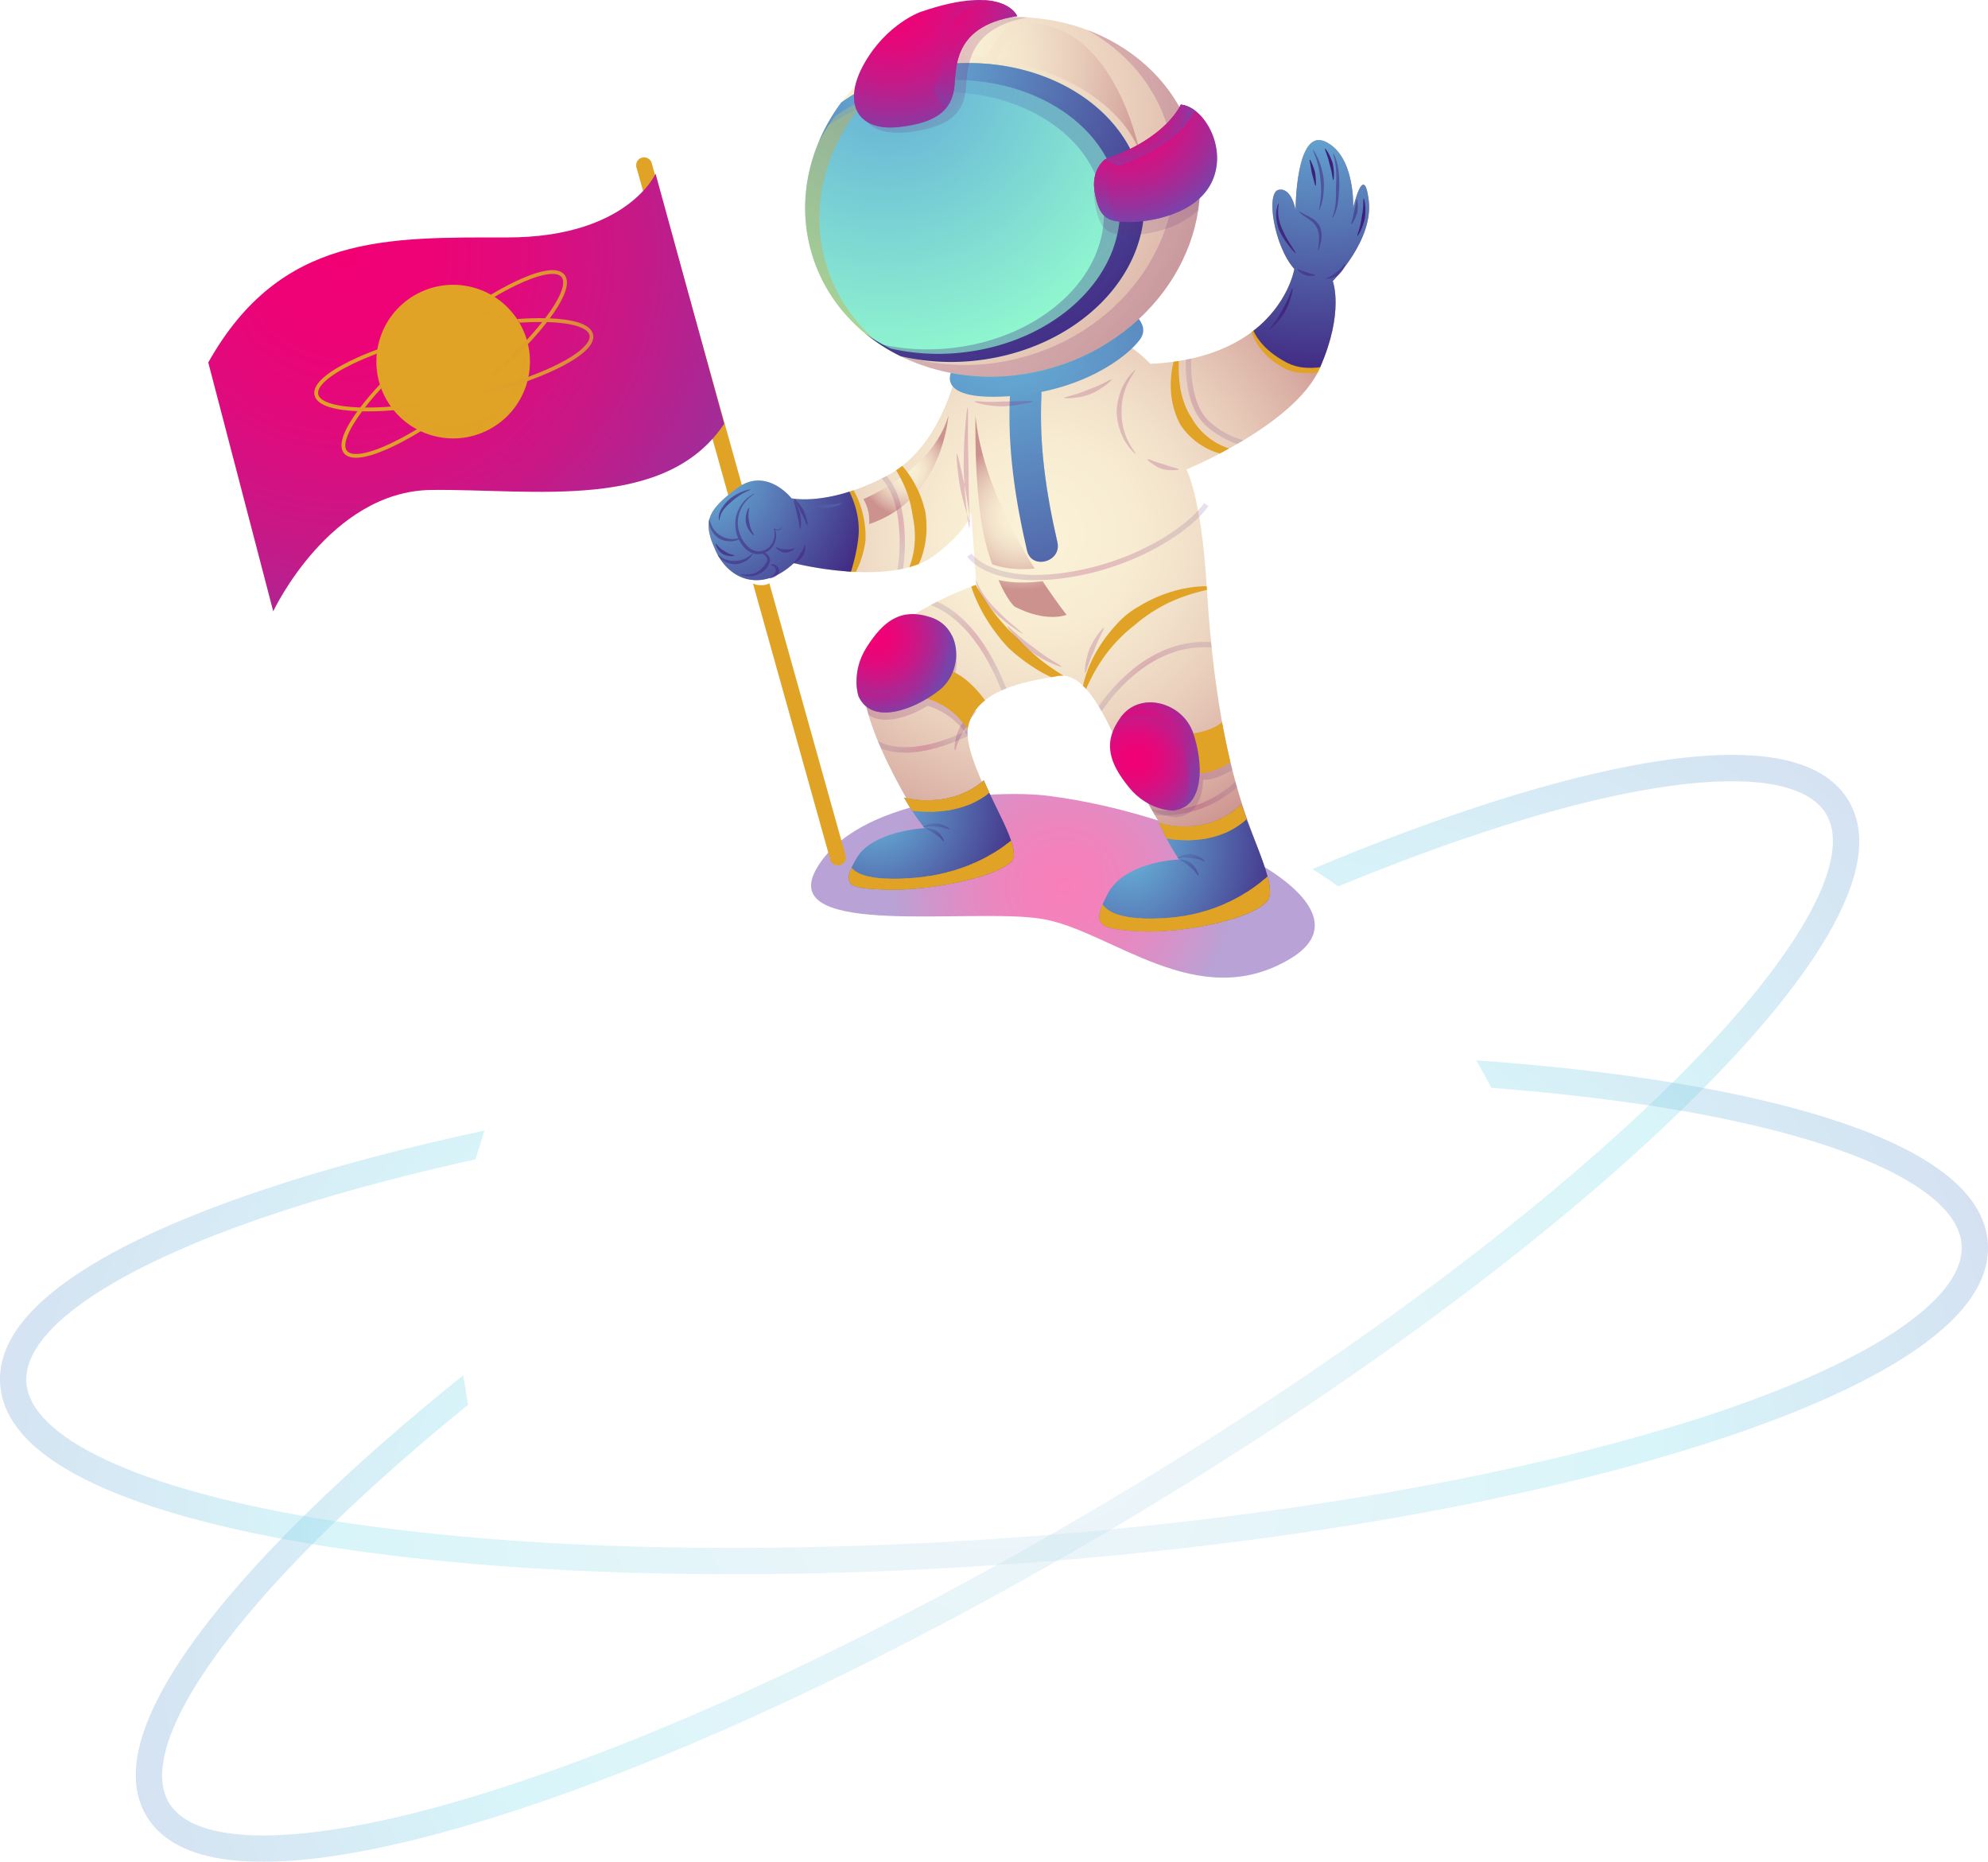 <svg xmlns="http://www.w3.org/2000/svg" xmlns:xlink="http://www.w3.org/1999/xlink" viewBox="0 0 2498.5 2339.4"><defs><style>.cls-1{isolation:isolate;}.cls-2,.cls-57{opacity:0.35;}.cls-11,.cls-12,.cls-14,.cls-2,.cls-42,.cls-52,.cls-53,.cls-57,.cls-60,.cls-61,.cls-69,.cls-70,.cls-9{mix-blend-mode:screen;}.cls-3{fill:url(#radial-gradient);}.cls-4{fill:url(#radial-gradient-2);}.cls-10,.cls-11,.cls-18,.cls-23,.cls-41,.cls-5,.cls-64,.cls-65,.cls-68{opacity:0.5;}.cls-10,.cls-16,.cls-18,.cls-20,.cls-21,.cls-23,.cls-25,.cls-26,.cls-28,.cls-33,.cls-35,.cls-36,.cls-37,.cls-38,.cls-41,.cls-5,.cls-55,.cls-56,.cls-62,.cls-64,.cls-65,.cls-66,.cls-68,.cls-7{mix-blend-mode:multiply;}.cls-5{fill:url(#radial-gradient-3);}.cls-10,.cls-11,.cls-57,.cls-6,.cls-7,.cls-9{fill:#e0a326;}.cls-7{opacity:0.54;}.cls-8{fill:url(#radial-gradient-4);}.cls-12{fill:url(#radial-gradient-5);}.cls-13{fill:url(#radial-gradient-6);}.cls-14{fill:url(#radial-gradient-7);}.cls-15{fill:url(#radial-gradient-8);}.cls-16,.cls-20,.cls-21,.cls-33,.cls-35,.cls-36,.cls-37,.cls-38,.cls-55,.cls-62,.cls-66{opacity:0.25;}.cls-16{fill:url(#radial-gradient-9);}.cls-17{fill:url(#radial-gradient-10);}.cls-18{fill:url(#radial-gradient-11);}.cls-19,.cls-32,.cls-59{opacity:0.34;mix-blend-mode:color-burn;}.cls-19{fill:url(#radial-gradient-12);}.cls-20{fill:url(#radial-gradient-13);}.cls-21{fill:url(#radial-gradient-14);}.cls-22{fill:url(#radial-gradient-15);}.cls-23{fill:url(#radial-gradient-16);}.cls-24{fill:url(#radial-gradient-17);}.cls-25,.cls-28{opacity:0.6;}.cls-25{fill:url(#radial-gradient-18);}.cls-27{fill:url(#radial-gradient-19);}.cls-28{fill:url(#radial-gradient-20);}.cls-29{fill:url(#radial-gradient-21);}.cls-30{fill:url(#radial-gradient-22);}.cls-31{fill:url(#radial-gradient-23);}.cls-32{fill:url(#radial-gradient-24);}.cls-34{fill:url(#radial-gradient-25);}.cls-35{fill:url(#radial-gradient-26);}.cls-36{fill:url(#radial-gradient-27);}.cls-37{fill:url(#radial-gradient-28);}.cls-38{fill:url(#radial-gradient-29);}.cls-39{fill:url(#radial-gradient-30);}.cls-40{fill:url(#radial-gradient-31);}.cls-41{fill:url(#radial-gradient-32);}.cls-43{fill:url(#radial-gradient-33);}.cls-44{fill:url(#radial-gradient-34);}.cls-45{fill:url(#radial-gradient-35);}.cls-46{fill:url(#radial-gradient-36);}.cls-47{fill:url(#radial-gradient-37);}.cls-48{fill:url(#radial-gradient-38);}.cls-49{fill:url(#radial-gradient-39);}.cls-50{fill:url(#radial-gradient-40);}.cls-51{fill:url(#radial-gradient-41);}.cls-52{fill:url(#radial-gradient-42);}.cls-53{fill:url(#radial-gradient-43);}.cls-54{fill:url(#radial-gradient-44);}.cls-55{fill:url(#radial-gradient-45);}.cls-56{fill:url(#radial-gradient-46);}.cls-58{fill:url(#radial-gradient-47);}.cls-59{fill:url(#radial-gradient-48);}.cls-60{fill:url(#radial-gradient-49);}.cls-61{fill:url(#radial-gradient-50);}.cls-62{fill:url(#radial-gradient-51);}.cls-63{fill:url(#radial-gradient-52);}.cls-64{fill:url(#radial-gradient-53);}.cls-65{fill:url(#radial-gradient-54);}.cls-66{fill:url(#radial-gradient-55);}.cls-67{fill:url(#radial-gradient-56);}.cls-68{fill:url(#radial-gradient-57);}.cls-69{fill:url(#radial-gradient-58);}.cls-70{fill:url(#radial-gradient-59);}</style><radialGradient id="radial-gradient" cx="1120.25" cy="6.44" r="2478.55" gradientTransform="matrix(0.92, -0.35, 0.18, 0.74, 319.74, 2208.37)" gradientUnits="userSpaceOnUse"><stop offset="0" stop-color="#d1e1ee"/><stop offset="0.34" stop-color="#8ee1ee"/><stop offset="0.94" stop-color="#732fa4"/></radialGradient><radialGradient id="radial-gradient-2" cx="1533.89" cy="2779.55" r="2478.63" gradientTransform="matrix(0.98, 0.11, -0.18, 0.75, 244.33, -395.35)" xlink:href="#radial-gradient"/><radialGradient id="radial-gradient-3" cx="1335.85" cy="1113.04" r="238.22" gradientUnits="userSpaceOnUse"><stop offset="0" stop-color="#f20074"/><stop offset="0.14" stop-color="#ed0376"/><stop offset="0.31" stop-color="#df0b7d"/><stop offset="0.49" stop-color="#c71887"/><stop offset="0.67" stop-color="#a62a96"/><stop offset="0.87" stop-color="#7b42a9"/><stop offset="0.9" stop-color="#7446ac"/></radialGradient><radialGradient id="radial-gradient-4" cx="432.53" cy="318.56" r="748.36" xlink:href="#radial-gradient-3"/><radialGradient id="radial-gradient-5" cx="493.52" cy="-344.92" r="498.98" gradientTransform="translate(-32.89 809.28) rotate(-8.19)" gradientUnits="userSpaceOnUse"><stop offset="0.05" stop-color="#e0a326"/><stop offset="0.41" stop-color="#e0a227" stop-opacity="0.99"/><stop offset="0.55" stop-color="#df9e2b" stop-opacity="0.96"/><stop offset="0.64" stop-color="#de9833" stop-opacity="0.91"/><stop offset="0.71" stop-color="#dd8f3e" stop-opacity="0.83"/><stop offset="0.78" stop-color="#db844c" stop-opacity="0.73"/><stop offset="0.84" stop-color="#d8755d" stop-opacity="0.61"/><stop offset="0.89" stop-color="#d56471" stop-opacity="0.47"/><stop offset="0.93" stop-color="#d25089" stop-opacity="0.3"/><stop offset="0.98" stop-color="#ce3ba3" stop-opacity="0.12"/><stop offset="1" stop-color="#cc2db4" stop-opacity="0"/></radialGradient><radialGradient id="radial-gradient-6" cx="1305.65" cy="671.82" r="457.22" gradientUnits="userSpaceOnUse"><stop offset="0.06" stop-color="#faf1d6"/><stop offset="0.24" stop-color="#f8edd3"/><stop offset="0.42" stop-color="#f2e1ca"/><stop offset="0.61" stop-color="#e8ccba"/><stop offset="0.8" stop-color="#dab0a5"/><stop offset="0.95" stop-color="#cc928e"/></radialGradient><radialGradient id="radial-gradient-7" cx="1138.54" cy="590.3" r="61.31" xlink:href="#radial-gradient-6"/><radialGradient id="radial-gradient-8" cx="1249.29" cy="401.67" r="584.46" gradientUnits="userSpaceOnUse"><stop offset="0.06" stop-color="#66b0d8"/><stop offset="1" stop-color="#3f1f7d"/></radialGradient><radialGradient id="radial-gradient-9" cx="1475.57" cy="958.8" r="70.63" gradientUnits="userSpaceOnUse"><stop offset="0" stop-color="#b10058"/><stop offset="1" stop-color="#5c2d7d" stop-opacity="0.6"/></radialGradient><radialGradient id="radial-gradient-10" cx="4142.81" cy="-3336.53" r="110.04" gradientTransform="matrix(0.32, -0.95, 0.95, 0.32, 3270.75, 5957.3)" xlink:href="#radial-gradient-3"/><radialGradient id="radial-gradient-11" cx="1425.55" cy="913.96" r="103.75" xlink:href="#radial-gradient-3"/><radialGradient id="radial-gradient-12" cx="1281.26" cy="402" r="571.47" xlink:href="#radial-gradient-8"/><radialGradient id="radial-gradient-13" cx="739.53" cy="329.31" r="1564.04" xlink:href="#radial-gradient-9"/><radialGradient id="radial-gradient-14" cx="-14.23" cy="446.48" r="1960.24" xlink:href="#radial-gradient-9"/><radialGradient id="radial-gradient-15" cx="1101.61" cy="801.07" r="110.04" xlink:href="#radial-gradient-3"/><radialGradient id="radial-gradient-16" cx="1101.64" cy="821.02" r="99.76" xlink:href="#radial-gradient-3"/><radialGradient id="radial-gradient-17" cx="1191.94" cy="1005.69" r="206.75" gradientTransform="translate(-117.07 -32.81) scale(1.02 1.04)" xlink:href="#radial-gradient-8"/><radialGradient id="radial-gradient-18" cx="1146.21" cy="995.42" r="83.85" xlink:href="#radial-gradient-8"/><radialGradient id="radial-gradient-19" cx="1634.33" cy="1080.72" r="206.75" gradientTransform="matrix(1.05, 0.03, -0.03, 1.24, -265.11, -327.18)" xlink:href="#radial-gradient-8"/><radialGradient id="radial-gradient-20" cx="1597.75" cy="1073.41" r="83.85" gradientTransform="matrix(1.03, 0.03, -0.03, 1.18, -145.69, -285.01)" xlink:href="#radial-gradient-8"/><radialGradient id="radial-gradient-21" cx="881.02" cy="593.19" r="241.75" xlink:href="#radial-gradient-8"/><radialGradient id="radial-gradient-22" cx="1656.77" cy="115.16" r="379.05" xlink:href="#radial-gradient-8"/><radialGradient id="radial-gradient-23" cx="1262.32" cy="402.67" r="584.45" xlink:href="#radial-gradient-8"/><radialGradient id="radial-gradient-24" cx="1262.6" cy="400.06" r="556.33" xlink:href="#radial-gradient-8"/><radialGradient id="radial-gradient-25" cx="1367.12" cy="680.55" r="112.56" xlink:href="#radial-gradient-9"/><radialGradient id="radial-gradient-26" cx="1501.01" cy="1003.43" r="40.75" xlink:href="#radial-gradient-9"/><radialGradient id="radial-gradient-27" cx="1451.76" cy="850.13" r="58.9" xlink:href="#radial-gradient-9"/><radialGradient id="radial-gradient-28" cx="1159.74" cy="931.69" r="41.1" xlink:href="#radial-gradient-9"/><radialGradient id="radial-gradient-29" cx="1217.14" cy="811.83" r="51.86" xlink:href="#radial-gradient-9"/><radialGradient id="radial-gradient-30" cx="1122.69" cy="657.02" r="42.95" xlink:href="#radial-gradient-9"/><radialGradient id="radial-gradient-31" cx="1526.55" cy="504.17" r="45.76" xlink:href="#radial-gradient-9"/><radialGradient id="radial-gradient-32" cx="1298.74" cy="457.36" r="345.48" xlink:href="#radial-gradient-8"/><radialGradient id="radial-gradient-33" cx="1146.29" cy="357.22" r="498.35" xlink:href="#radial-gradient-8"/><radialGradient id="radial-gradient-34" cx="1146.29" cy="357.22" r="498.35" xlink:href="#radial-gradient-8"/><radialGradient id="radial-gradient-35" cx="1146.29" cy="357.22" r="498.35" xlink:href="#radial-gradient-8"/><radialGradient id="radial-gradient-36" cx="1146.29" cy="357.22" r="498.34" xlink:href="#radial-gradient-8"/><radialGradient id="radial-gradient-37" cx="1146.29" cy="357.22" r="498.35" xlink:href="#radial-gradient-8"/><radialGradient id="radial-gradient-38" cx="1146.28" cy="357.22" r="498.36" xlink:href="#radial-gradient-8"/><radialGradient id="radial-gradient-39" cx="1146.3" cy="357.22" r="498.34" xlink:href="#radial-gradient-8"/><radialGradient id="radial-gradient-40" cx="1146.3" cy="357.22" r="498.34" xlink:href="#radial-gradient-8"/><radialGradient id="radial-gradient-41" cx="1146.28" cy="357.22" r="498.36" xlink:href="#radial-gradient-8"/><radialGradient id="radial-gradient-42" cx="1283.13" cy="648.68" r="98.23" xlink:href="#radial-gradient-6"/><radialGradient id="radial-gradient-43" cx="1283.13" cy="648.68" r="98.23" xlink:href="#radial-gradient-6"/><radialGradient id="radial-gradient-44" cx="1090.32" cy="142.82" r="560.74" gradientTransform="translate(125.18 -353.52) rotate(16.79)" xlink:href="#radial-gradient-6"/><radialGradient id="radial-gradient-45" cx="1183.2" cy="154.62" r="479.04" xlink:href="#radial-gradient-9"/><radialGradient id="radial-gradient-46" cx="1114.37" cy="86.45" r="442.96" gradientUnits="userSpaceOnUse"><stop offset="0.06" stop-color="#66b0d8"/><stop offset="0.89" stop-color="#93fcce"/></radialGradient><radialGradient id="radial-gradient-47" cx="1127.47" cy="86.45" r="435.24" xlink:href="#radial-gradient-8"/><radialGradient id="radial-gradient-48" cx="1127.65" cy="102.3" r="407.59" xlink:href="#radial-gradient-8"/><radialGradient id="radial-gradient-49" cx="1169.69" cy="71.83" r="304.61" xlink:href="#radial-gradient-6"/><radialGradient id="radial-gradient-50" cx="1169.69" cy="71.83" r="304.61" xlink:href="#radial-gradient-6"/><radialGradient id="radial-gradient-51" cx="1130.99" cy="24.12" r="194.53" xlink:href="#radial-gradient-9"/><radialGradient id="radial-gradient-52" cx="1122.56" cy="3.07" r="199.94" xlink:href="#radial-gradient-3"/><radialGradient id="radial-gradient-53" cx="1122.82" cy="3.32" r="199.61" xlink:href="#radial-gradient-3"/><radialGradient id="radial-gradient-54" cx="1197.9" cy="2.84" r="140.08" xlink:href="#radial-gradient-3"/><radialGradient id="radial-gradient-55" cx="1406.96" cy="137.9" r="169.12" xlink:href="#radial-gradient-9"/><radialGradient id="radial-gradient-56" cx="1412.11" cy="134.34" r="168.35" xlink:href="#radial-gradient-3"/><radialGradient id="radial-gradient-57" cx="1415.31" cy="138.67" r="163.48" xlink:href="#radial-gradient-3"/><radialGradient id="radial-gradient-58" cx="1405.58" cy="134.32" r="156.63" xlink:href="#radial-gradient-3"/><radialGradient id="radial-gradient-59" cx="1415.72" cy="132.98" r="103.72" xlink:href="#radial-gradient-3"/></defs><title>austro</title><g class="cls-1"><g id="Capa_2" data-name="Capa 2"><g id="Capa_1-2" data-name="Capa 1"><g class="cls-2"><path class="cls-3" d="M2323.12,1005.8c-57.55-95.81-268.68-53.87-435.66-1.82-2.27.71-4.55,1.42-6.84,2.15-72.41,22.85-150,51.71-231.14,85.79,11.06,7,21.92,14.11,32.27,21.91,73.06-30.13,143-55.87,208.67-76.58l6.75-2.12c213.74-66.63,362.43-71.3,397.76-12.51s-39,187.21-198.9,343.5c-169.68,165.9-417.78,349.54-698.59,517.09s-560.68,298.73-787.27,369.52c-213.74,66.63-362.43,71.31-397.76,12.51s39-187.21,198.89-343.5c52.06-50.89,111.51-103.45,177-156.7-1.46-7.27-2.62-14.61-3.53-22q-1.51-7.44-2.69-15c-72,57.9-137.19,115.11-193.74,170.4-124.89,122.1-261.69,287.75-204.13,383.56s268.69,53.87,435.67,1.82l6.84-2.15c228-72,507.36-203.36,787.53-370.54,283-168.85,533.27-354.18,704.75-521.83C2243.9,1267.26,2380.69,1101.6,2323.12,1005.8Z"/></g><g class="cls-2"><path class="cls-4" d="M2498.27,1561.54c-8-112.77-216.39-171.11-389.77-200.19l-7.11-1.18c-75.31-12.36-158-21.65-246.24-27.84,6.75,11.32,13.23,22.74,19,34.49,79.2,6.09,153.65,14.73,221.9,25.93,2.35.38,4.69.78,7,1.17,221.93,37.22,357.36,100.76,362.3,170s-120.13,151.32-334.53,219.63c-227.57,72.52-533.52,125.33-861.48,148.7s-638.52,14.31-873.87-25C173.54,1870,38.1,1806.44,33.17,1737.23S153.29,1585.92,367.7,1517.6c69.8-22.25,147-42.63,229.94-60.88q3-10.85,6.84-21.47,2-7.41,4.39-14.73C518,1440,433.52,1462,357.67,1486.14,190.18,1539.51-7.8,1626.8.24,1739.57S216.63,1910.68,390,1939.75l7.11,1.18c237.17,38.93,547.36,47.53,874.57,24.21,330.49-23.55,639.16-76.89,869.15-150.17C2308.33,1761.6,2506.31,1674.31,2498.27,1561.54Z"/></g><path class="cls-5" d="M1319,1000.15c-71.07-9.13-243.2,3.67-293.08,91.78s198.32,47.87,284.77,62.84,194.52,119.7,310.89,49.87S1500.18,1023.43,1319,1000.15Z"/><path class="cls-6" d="M1062.64,1074.73,966.9,732.82a14.72,14.72,0,0,1-6.15,2.19c-5.21.65-10.22.42-14.3-1.77l97.11,346.83a9.91,9.91,0,0,0,19.08-5.34Z"/><path class="cls-6" d="M937.85,638.13a5.94,5.94,0,0,1,1.94-2.13L819.1,205A9.9,9.9,0,0,0,800,210.31L928.08,667.62C928.92,657.38,933.08,646.92,937.85,638.13Z"/><path class="cls-7" d="M932.6,649.36,806.5,199c-.07-.23-.07-.46-.12-.69a9.87,9.87,0,0,0-6.35,12L928.08,667.62A65.25,65.25,0,0,1,932.6,649.36Z"/><path class="cls-7" d="M1062.76,1075.41c-.18.06-.34.15-.52.2a9.62,9.62,0,0,1-2.68.37,9.9,9.9,0,0,1-9.53-7.23L956.66,735.3a20.45,20.45,0,0,1-10.21-2.06l97.11,346.83a9.88,9.88,0,0,0,19.2-4.66Z"/><path class="cls-8" d="M823.92,218.26s-35.42,80.09-186.36,80.09-284.93-4.62-375.8,157.09L343.39,768.1s70.85-150.94,198.68-152.48,294.17,27.73,368.1-83.17Z"/><circle class="cls-6" cx="569.52" cy="454.35" r="96.49" transform="translate(-16.59 887.09) rotate(-75.02)"/><path class="cls-9" d="M494.11,452.86c-5.48-7.57-5.88-19.53-4.41-27.85,3.12-17.61,15.8-31.77,29.59-42.29,43.09-32.87,99.24-7.93,106.58,12S614.15,428.57,585.15,426s-45.66,31.6-65,34.49c-7.39,1.1-15.15,1-21.64-3.36A17.15,17.15,0,0,1,494.11,452.86Z"/><path class="cls-10" d="M656.67,427.51l.06.4c7.43,51.6-27.14,99.26-77.22,106.47-46.34,6.67-89.71-23.66-101.8-69.13,7.62,51.37,54.11,87.13,104,80S666.39,490.33,659,438.73A97.76,97.76,0,0,0,656.67,427.51Z"/><path class="cls-11" d="M522.29,386.58c-.7-1.33.63-3.41,3-4.65s4.81-1.18,5.51.15-.62,3.41-3,4.65S523,387.91,522.29,386.58Zm-1.5,7.53c1.42-.76,2.23-2,1.8-2.83s-1.93-.85-3.35-.09-2.23,2-1.8,2.83S519.37,394.87,520.79,394.11Zm17.45-9.48c1.43-.76,2.23-2,1.8-2.83s-1.92-.85-3.35-.09-2.23,2-1.8,2.83S536.82,385.39,538.24,384.63Zm67,7.06c.22-1.49,2.52-2.38,5.14-2s4.57,1.9,4.36,3.39-2.52,2.38-5.15,2S605.07,393.17,605.29,391.69Zm14,7.87c1.59.24,3-.31,3.12-1.21s-1-1.83-2.64-2.06-3,.31-3.13,1.21S617.7,399.33,619.3,399.56Z"/><path class="cls-12" d="M691,400c14.3-19.31,27.89-43.23,18.38-54.89-10.1-12.4-39.15-2.16-61.74,8.62l-.93.44c-9.79,4.72-20.19,10.39-31,16.87,1.71.76,3.39,1.55,5,2.44,9.73-5.75,19.12-10.83,28-15.1l.92-.44c28.91-13.79,49.88-17.48,56.08-9.87s-1.56,26.83-20.47,51.75h-.06c-10.92-.21-22.82.16-35.45,1.08,1.19,1.46,2.34,2.95,3.39,4.5,10-.67,19.47-.91,28.39-.84-20.64,26.07-50.69,55.6-85.38,83.7-3.33,2.7-6.67,5.3-10,7.91-2.39.54-4.74,1.11-7.15,1.64-44.28,9.63-86.8,14.61-120.38,14.27,6-7.75,12.88-15.8,20.51-24.07-.35-1-.67-2-.95-3-.24-.68-.47-1.37-.68-2.06-9,9.66-17.09,19.1-24,28.08-.26.33-.51.68-.77,1-31.05-1-50.76-7.12-52.83-16.62-2.11-9.71,13.93-23.88,42.91-37.93,9.43-4.58,19.95-9,31.33-13.31.13-1.07.31-2.13.53-3.18.09-.73.2-1.46.32-2.18-12.48,4.61-24,9.45-34.24,14.42-22.64,11-48.9,27.37-45.47,43.18,3.21,14.72,30,19.21,54,20.23-13.73,18.93-26.09,41.6-16.91,52.86,10.11,12.4,39.16,2.15,61.75-8.62l.92-.45c27.73-13.34,60.35-34.38,93-59.85,43.16-9.89,82.68-22.94,111.93-37.12,22.63-11,48.9-27.38,45.46-43.19C742.26,405.46,715.07,401,691,400ZM492.13,556.67c-28.92,13.8-49.88,17.49-56.09,9.88-6-7.3,1.22-25.79,19-49.71h.56c33.71.67,76.76-4.25,121.65-13.83C547.16,525.79,517.48,544.56,492.13,556.67ZM698,459.22c-26.75,13-62.19,25-101.21,34.51.77-.62,1.54-1.2,2.31-1.82,36.19-29.32,67.5-60.26,88.37-87.27,31.4.9,51.35,7.09,53.43,16.65S726.93,445.17,698,459.22Z"/><path class="cls-13" d="M1205.9,451.15s-16.59,107.09-90.5,146.31-120.67,28.66-120.67,28.66-31.67-40.73-69.38-12.07-42.23,42.23-25.64,78.43,57.31,52.8,98,15.09c0,0,123.68,31.67,178-10.56S1220,636.4,1220,636.4l7,98.32s-107.09,36.2-137.26,95,75.42,215.7,75.42,215.7-69.39,1.5-89,34.69-10.56,36.2,37.71,37.7,131.23-13.57,152.34-33.18-61.15-130.46-49.08-174.2,68.69-53.56,112.43-61.1,72.4,86,98.05,132.73S1488.17,1087,1488.17,1087s-73.08,3.62-89.67,53.4,158.84,24.24,186-19.5-49.07-69.35-67.87-383.12c-7-116.17-25.64-147.81-25.64-147.81s135.75-55.81,167.42-126.7S1675,353.11,1675,353.11s51.29-51.29,45.25-101.06-19.6,9.05-19.6,9.05,3-64.86-34.7-83-37.7,86-37.7,86-4.53-28.65-21.12-25.64-6,70.9,19.61,99.55c0,0-18.1,111.62-181,119.16,0,0-43.75-48.26-98-46.76S1205.9,451.15,1205.9,451.15Z"/><path class="cls-14" d="M1085.13,627.08S1172.69,591.18,1192,522c0,0-7,106-99.81,136.6C1092.14,658.6,1094.76,643.71,1085.13,627.08Z"/><path class="cls-15" d="M1269.28,496.93c-3.25,66,6.6,130.65,21.41,194.79,5.74,24.84,44,14.32,38.21-10.53-14.06-60.87-23.08-121.65-20-184.26,1.26-25.49-38.36-25.42-39.62,0Z"/><path class="cls-16" d="M1537.77,917.58c-9.23,7.09-23.86,10.66-33.76,12.32-.21-.62-.41-1.27-.63-1.88a.42.42,0,0,0,0-.1,55,55,0,0,0-16.08-23c-.52-.45-1.08-.83-1.61-1.26a59,59,0,0,0-7.71-5.18,60,60,0,0,0-6.12-3,55.76,55.76,0,0,0-22.77-4.65,49.47,49.47,0,0,0-6.67.57,45.15,45.15,0,0,0-12.75,4,43.32,43.32,0,0,0-11.31,8,45.46,45.46,0,0,0-4.88,5.56c-1.51,2-2.87,4-4.12,6a67.93,67.93,0,0,0-7,14.31c9,19.21,17.25,38.35,25.26,52.94,6.37,11.63,13.32,24,20.17,35.92,16.6,8.93,30.81,8.78,30.81,8.78,9.57-1,16.67-5,21.87-10.9.14-.16.31-.3.45-.46a36.6,36.6,0,0,0,2.45-3.39c.32-.48.66-.93,1-1.43.68-1.14,1.29-2.34,1.87-3.57.3-.62.59-1.23.86-1.87.53-1.24,1-2.5,1.44-3.81.23-.71.45-1.43.66-2.15.39-1.33.75-2.66,1.06-4.05.17-.76.3-1.54.44-2.32.27-1.42.53-2.84.72-4.3.09-.73.14-1.49.22-2.22.22-2.19.37-4.4.45-6.66,12.09.58,26.84-6.5,36.71-12.25C1545,952.58,1541.31,936.06,1537.77,917.58Z"/><path class="cls-6" d="M1535.85,907.3c-13.91,13.3-46.68,15.7-46.68,15.7s-12.09,26.31,5.69,43.37c12.72,12.21,38.12-.31,51.57-8.43C1542.8,942.8,1539.23,926,1535.85,907.3Z"/><path class="cls-17" d="M1474.21,1018.52s-31.32.44-55.34-29.24-34.21-56.1-9.83-88.66,76.45-18,89.9,19S1514.88,1014.42,1474.21,1018.52Z"/><path class="cls-18" d="M1498.94,919.66c-13.45-37-65.53-51.6-89.9-19q-2.26,3-4.12,6c26.44-19.37,68.46-4.23,80.35,28.47,8.91,24.51,12.92,58.05,2.85,79.15C1514,999.45,1510.61,951.77,1498.94,919.66Z"/><path class="cls-19" d="M1328.9,681.19c-14.06-60.87-23.08-121.65-20-184.26.57-11.5-7.19-17.75-16-18.86,3.1,3.16,5,7.62,4.75,13.5-3.08,62.61,5.94,123.4,20,184.27,3.62,15.68-10.26,25.63-22.44,24.61C1306.89,713,1333.78,702.34,1328.9,681.19Z"/><path class="cls-6" d="M1516.62,737.73c0-.36,0-.71-.07-1.08-2.59,0-5.59,0-9,.24a161.88,161.88,0,0,0-39.51,8,181.08,181.08,0,0,0-36.92,17.19,107.86,107.86,0,0,0-28.8,23.57,181.21,181.21,0,0,0-24.15,32.79,162,162,0,0,0-15.62,37.16c-.59,2.18-1.07,4.19-1.47,6.06q2,1.88,3.84,4c1.06-2.27,2.27-4.87,3.67-7.79A219.92,219.92,0,0,1,1388,824.73a190.84,190.84,0,0,1,25.09-28.33c7.57-7,13.07-11,13.07-11s5-4.59,13.37-10.63a190.2,190.2,0,0,1,32.74-19,218.29,218.29,0,0,1,36.27-12.51c3.1-.8,5.87-1.46,8.28-2C1516.77,740.05,1516.69,738.91,1516.62,737.73Z"/><path class="cls-6" d="M1315.2,834.74a279.66,279.66,0,0,1-25.78-21.8c-3.4-3.07-5.9-6-7.81-7.85l-2.92-3-3-2.93c-1.86-1.9-4.78-4.4-7.86-7.8a279.41,279.41,0,0,1-21.8-25.77c-7.21-10-13.9-20.45-18.58-28.59l-1.18-2c-.94.33-2.84,1-5.53,2,.26.86.53,1.74.84,2.67,3,9.19,8.33,21,14.63,32.3a238.8,238.8,0,0,0,20.16,29.45c3,3.9,5.82,6.81,7.66,9l3,3.37,3.37,3c2.19,1.83,5.1,4.69,9,7.65a238.24,238.24,0,0,0,29.46,20.15c4.07,2.26,8.16,4.33,12.21,6.28l8.54-1.49a28.39,28.39,0,0,1,7.1-.3C1330,844.93,1322.48,840,1315.2,834.74Z"/><path class="cls-20" d="M1218.34,663.16c-.85.09-3.45-18.65-5-37.52s-2.24-37.8-2.24-37.8,0-19,1.1-37.85,3-37.71,3.89-37.65.38,18.92.5,37.76.72,37.65.72,37.65-.09,18.82.41,37.65S1219.2,663.08,1218.34,663.16Zm-1.95-29.22c-1.74-10.69-3.49-21.38-3.49-21.38l-4.74-21.15c-2.35-10.59-4.63-21.22-5.48-21.1s-.1,11,1.15,21.83,3,21.6,3,21.6,2.4,10.63,5.29,21.15,6.25,20.88,7.08,20.68S1218.16,644.64,1216.39,633.94ZM1414,545a79.08,79.08,0,0,1-4.06-18.7,70.52,70.52,0,0,1-.33-8.64,71.51,71.51,0,0,1,.27-8.64,79.66,79.66,0,0,1,3.94-18.72c4.29-13.49,13.61-24.65,13-25.18-.56-.69-11.4,9.7-17.08,23.6a78.37,78.37,0,0,0-5.52,19.64,72.33,72.33,0,0,0-.8,9.32,73.75,73.75,0,0,0,.86,9.32,78.94,78.94,0,0,0,5.65,19.61c5.77,13.86,16.68,24.18,17.24,23.48C1427.8,569.6,1418.4,558.5,1414,545Zm57.59,41.4c-4.94-1.41-9.62-3.29-9.62-3.29s-4.91-1.18-9.75-2.9-9.58-3.91-10.06-3.2,3.51,4.33,8.17,7.16a35.86,35.86,0,0,0,20.52,6.55c5.44.39,10.8-.25,10.81-1.1S1476.54,587.88,1471.62,586.44Zm-94.36,214.37a122.77,122.77,0,0,0-7.74,13.87,122.52,122.52,0,0,0-4.41,15.26c-1.68,7.77-2.17,15.66-1.34,15.78s2.87-7.37,5.56-14.56,5.92-14.09,5.92-14.09,2.58-7.16,5.85-14.12,7.13-13.68,6.43-14.19S1381.6,794.15,1377.26,800.81Zm-61,25.26c-8.89-5.8-17.1-12.43-17.1-12.43s-8.68-6-16.75-12.89-15.56-14.52-16.22-14,5.66,9.33,13.21,17.16a176.91,176.91,0,0,0,16,14.67,176.37,176.37,0,0,0,18.6,11.25c9.65,5,19.87,8.61,20.2,7.82S1325.15,831.93,1316.31,826.07ZM1205.39,929.43a251.84,251.84,0,0,1,13.47-24.63c4-5.86,9-11,8.49-11.71s-6.75,3.44-11.9,8.93a49.66,49.66,0,0,0-14.24,26c-1.84,7.3-1.94,14.76-1.09,14.83S1202.61,935.94,1205.39,929.43Zm74.27-425.26c-9.19.32-18.28.25-18.28.25s-9.07.68-18.16.54-18.18-1.34-18.38-.5,8.72,3.68,18,4.88a156.75,156.75,0,0,0,18.68,1.28s9.34-.63,18.5-2.08,18.22-3.28,18.13-4.12S1288.84,503.88,1279.66,504.17Zm102.83-20.57a153.28,153.28,0,0,1-14.69,5.9,152.82,152.82,0,0,1-14.83,5.57c-7.58,2.42-15.51,3.9-15.44,4.76s8.29.91,16.46-.49a67.27,67.27,0,0,0,30.63-11.9c7-4.49,13-10.09,12.48-10.76S1389.71,480.26,1382.49,483.6Zm-114,297.85c-8.66-7.39-16.37-15.61-16.37-15.61a126.86,126.86,0,0,1-14.63-17.05c-6.7-9.12-10.7-19.82-11.2-19.66s2.48,11.42,8.75,21.27a116.14,116.14,0,0,0,14.12,18.33,192.58,192.58,0,0,0,17.49,15c9.14,6.94,18.66,13.26,19,12.83S1277.06,788.9,1268.47,781.45Z"/><path class="cls-6" d="M1661.06,455.44a84.34,84.34,0,0,1-24.23-2.17,277.42,277.42,0,0,1-20.56-6.88,83.82,83.82,0,0,1-20.65-12.84,99.4,99.4,0,0,1-16.82-18.61c-.34-.48-.65-.94-1-1.4-1.6,1.29-3.23,2.57-4.93,3.84.06.18.11.34.17.51a77.34,77.34,0,0,0,14.28,23.95,87.34,87.34,0,0,0,22,18.13,52.18,52.18,0,0,0,24.87,8.32,86.38,86.38,0,0,0,21.76-.15c.85-1.63,1.7-3.27,2.44-4.92,1.2-2.69,2.21-5.25,3.28-7.84C1661.47,455.39,1661.27,455.42,1661.06,455.44Z"/><path class="cls-6" d="M1505.1,536.2a74.56,74.56,0,0,1-7.21-10.75l-1.91-3a76.19,76.19,0,0,1-4.49-8.37,104.49,104.49,0,0,1-8.36-28.32c-1.93-11.63-1.84-23.54-1.68-32.23-2.16.35-4.27.73-6.49,1a123,123,0,0,0-3.49,32.21,107,107,0,0,0,5.88,33,87.68,87.68,0,0,0,4.41,10.45l2,3.84s.89,1.31,2.53,3.55a75.62,75.62,0,0,0,7.41,8.71,90.63,90.63,0,0,0,12.1,10.44,99.34,99.34,0,0,0,15.72,9,85.3,85.3,0,0,0,11.61,4.07q5.56-2.92,11.53-6.21a93.62,93.62,0,0,1-17.74-8.25A84.22,84.22,0,0,1,1505.1,536.2Z"/><path class="cls-6" d="M1133.49,604.05a139.27,139.27,0,0,1,10.86,29.68c.89,4.19,1.65,7.66,2,10.14s.6,3.86.6,3.86l.72,3.83c.54,2.43,1,6,1.5,10.19a115.38,115.38,0,0,1-.91,31.27,98.26,98.26,0,0,1-5.51,19.66,119.06,119.06,0,0,0,12-4,92.64,92.64,0,0,0,4.93-13,116.73,116.73,0,0,0,4.75-34.8c-.14-4.8-.3-8.83-.67-11.61s-.48-4.4-.48-4.4-.35-1.57-1-4.3-1.76-6.58-3.2-11.16a135.29,135.29,0,0,0-15.38-31.29,124.87,124.87,0,0,0-9.72-12.77c-2.51,2-5.11,3.8-7.78,5.59A146.77,146.77,0,0,1,1133.49,604.05Z"/><path class="cls-6" d="M1071.3,677.42s-.06,4.74-.94,11.86a130.39,130.39,0,0,1-6,25.79c-.3,1-.68,1.87-1,2.82,4,.31,8.12.57,12.28.75a124.36,124.36,0,0,0,9.71-26.58,115.61,115.61,0,0,0,2.43-13.34,114.21,114.21,0,0,0-.32-13.55,123.28,123.28,0,0,0-5.75-28.9,101.11,101.11,0,0,0-9-20.24c-2.55.86-5.12,1.76-7.56,2.51a135.14,135.14,0,0,1,7.06,47C1072,672.73,1071.3,677.42,1071.3,677.42Z"/><path class="cls-21" d="M1231.74,880.47c-2.38-2.85-4.94-5.71-7.65-8.49h0c-7.64-7.81-16.47-14.83-25.9-18.63a1.39,1.39,0,0,0,.06-.19,58.81,58.81,0,0,0,2-5.84c.14-.48.25-1,.37-1.44.41-1.63.75-3.26,1-4.91.08-.49.17-1,.24-1.46.28-2,.46-4,.54-6,0-.44,0-.87,0-1.3,0-1.66,0-3.31-.14-5,0-.54-.07-1.09-.12-1.63a57.27,57.27,0,0,0-.88-5.87c-.07-.31-.16-.61-.23-.92-.39-1.66-.85-3.3-1.39-4.9-.17-.53-.35-1.06-.55-1.58a48.76,48.76,0,0,0-2.32-5.4h0a44,44,0,0,0-25.73-22c-14.63-4.88-26.85-5.3-37.52-2.21-18.24,13.33-34.55,29.12-43.73,47-8.64,16.84-6.12,41.73,1.83,68.67a32.66,32.66,0,0,0,6.69,3.53c7.9,2.93,17.18,3.09,26.91,1.32A113.75,113.75,0,0,0,1154.76,893c3.79-1.87,7.46-4,11-6.11,14.34,4.22,34.48,14.16,50.28,37.48a41.71,41.71,0,0,1,1.07-13.93,57.13,57.13,0,0,1,16.8-27.19c-.66-.82-1.22-1.6-1.91-2.43Z"/><path class="cls-6" d="M1182.69,841.22c-35.56.71-35.6,33.36-35.6,33.36s41.59,0,69.09,41.66a33.63,33.63,0,0,1,1-5.79c3.54-12.84,11-22.69,20.75-30.48C1225.38,863,1204.76,840.78,1182.69,841.22Z"/><path class="cls-7" d="M1223.43,862.82c.51,7.08,0,16.13-4.43,23.26-8.51,13.74-28.8-12.44-28.8-12.44,8.09-4.92,12.19-16.43,14.27-26-6.92-4-14.26-6.53-21.78-6.38-35.56.71-35.6,33.36-35.6,33.36s41.59,0,69.09,41.66a33.63,33.63,0,0,1,1-5.79c3.54-12.84,11-22.69,20.75-30.48A164.47,164.47,0,0,0,1223.43,862.82Z"/><path class="cls-22" d="M1079,874.81s-10.29-29.58,10.29-61.74,42.44-50.16,81-37.3,41.16,66.88,10.29,91.32S1095.76,912.11,1079,874.81Z"/><path class="cls-23" d="M1196.08,797.78c.42,17.09-6.6,34.93-21,46.33-29.23,23.13-79.15,42.73-98.58,13.11a62.76,62.76,0,0,0,2.54,17.59c16.72,37.3,70.74,16.72,101.61-7.72C1201.86,850.3,1207.28,819.55,1196.08,797.78Z"/><path class="cls-24" d="M1114.86,1117.83c49.26,1.58,133.92-14.18,155.47-34.66,14.42-13.7-15.94-59.84-33.93-102.56-33.89,29.33-77.65,27.09-100.15,21.58,13.54,23.88,25.85,38.36,25.85,38.36s-65.71,3.24-85.72,37.9S1065.61,1116.26,1114.86,1117.83Z"/><path class="cls-6" d="M1114.86,1117.83c-43-1.37-55.46-4-44.68-27.59,6.83,8.7,26.17,16.84,77.22,12.91,61.34-4.72,101.72-29.2,123.36-46.88,4.09,12.22,4.93,21.81-.43,26.9C1248.78,1103.65,1164.12,1119.41,1114.86,1117.83ZM1236.4,980.61c-33.89,29.33-77.65,27.09-100.15,21.58,3.48,6.13,6.86,11.62,10,16.42,18.57,2.42,64,4.79,97.07-22.55C1240.9,990.9,1238.56,985.73,1236.4,980.61Z"/><path class="cls-25" d="M1186.37,1057.24c-.52.26-2.64-2.63-5.24-4.93a139.57,139.57,0,0,0-11.16-7.93c-3-1.69-6.46-2.74-6.38-3.31s3.84-.53,7.5.61a20.17,20.17,0,0,1,12.23,8.68C1185.6,1053.44,1186.88,1057,1186.37,1057.24Zm-.35-20.33a38.79,38.79,0,0,0-8.76-2.28,38.26,38.26,0,0,0-9,.94c-4.43,1-8.35,3.21-8.11,3.72s4.37-.62,8.54-.83a45.26,45.26,0,0,1,8.26.3,46.07,46.07,0,0,1,8.2,1c4.09.84,8,2.6,8.32,2.11S1190.24,1038.59,1186,1036.91Z"/><g class="cls-26"><path class="cls-6" d="M1168.11,1112s-.47-5.71-1.06-11.11l-2.82.4c-.21,5.34-.26,10.86-.26,10.86s.1,1.2.26,3c1.28-.15,2.55-.28,3.84-.45C1168.09,1113,1168.11,1112,1168.11,1112Z"/><path class="cls-6" d="M1187.56,1010s2.43,3.88,4.63,8c1-.16,2-.31,3-.49,0-.11-.07-.21-.1-.31a84.64,84.64,0,0,0-3.88-9.24s-1.24-2-3-4.52c-1.24.24-2.47.42-3.7.61Z"/><path class="cls-6" d="M1167.66,1012s1.65,3.93,3.66,8c1,0,2.1-.06,3.17-.11,0-.07,0-.15-.08-.22-1.43-4.53-2.87-9.05-2.87-9.05l-2.1-5c-1.23,0-2.42,0-3.62,0C1166.75,1009.06,1167.66,1012,1167.66,1012Z"/><path class="cls-6" d="M1214.21,1000.05s2,4.55,3.66,9.29c.17.48.33,1,.49,1.44.85-.35,1.69-.72,2.53-1.09-.06-.37-.12-.73-.19-1.1a83,83,0,0,0-2.63-10s-.81-1.87-2.09-4.36c-1.1.55-2.2,1-3.3,1.52C1213.61,998.22,1214.21,1000.05,1214.21,1000.05Z"/><path class="cls-6" d="M1117.89,1117.86v-.15s-.51-5.6-.7-11.26c0-.8,0-1.6-.07-2.39-.86,0-1.76,0-2.59-.06-.1.78-.19,1.57-.26,2.36-.54,5.43-.52,10.85-.51,11.43l1.1,0C1115.83,1117.86,1116.9,1117.84,1117.89,1117.86Z"/><path class="cls-6" d="M1232.35,983.83c-.77.6-1.53,1.27-2.32,1.84a87.21,87.21,0,0,1,4.37,8.42,47.75,47.75,0,0,1,3,6.43c1-.67,1.91-1.43,2.86-2.16a41,41,0,0,0-2.16-6.11A62.85,62.85,0,0,0,1232.35,983.83Z"/><path class="cls-6" d="M1146.5,1012a71.87,71.87,0,0,0,4.29,7.09c1.26.13,2.58.25,4,.35a88.14,88.14,0,0,1-4.53-9.19s-1.35-2.58-2.8-6c-1.29-.18-2.54-.38-3.76-.59A70.11,70.11,0,0,0,1146.5,1012Z"/><path class="cls-6" d="M1140.69,1110.6s-.3-3.25-.72-7l-3.24.18c-.13,3.72-.17,7-.17,7s.28,3.11.7,6.72c1.07,0,2.18-.13,3.27-.2C1140.65,1113.68,1140.69,1110.6,1140.69,1110.6Z"/><path class="cls-6" d="M1077.56,1099.88c.16-1.13.36-2.25.57-3.31-.75-.4-1.43-.81-2.08-1.23-.49,1.22-1,2.54-1.35,3.9a62.33,62.33,0,0,0-2.09,10.61s0,1.06,0,2.65a24.7,24.7,0,0,0,3.8,1.48c.13-2.28.3-3.88.3-3.88A81.58,81.58,0,0,1,1077.56,1099.88Z"/><path class="cls-6" d="M1095,1114.53s-.17-4.61-.33-9.23c0-1.17-.06-2.33-.09-3.43-.75-.14-1.55-.27-2.26-.43-.21,1.17-.41,2.43-.57,3.7-.63,4.66-.89,9.36-.89,9.36s0,.79.11,2c1.26.12,2.54.24,3.91.34C1094.9,1115.46,1095,1114.53,1095,1114.53Z"/><path class="cls-6" d="M1195.3,1107s-1.39-6.54-2.72-11.49c-.77.21-1.51.44-2.3.64.27,5.07.93,11.49.93,11.49s.29,1.38.73,3.33c1.24-.22,2.44-.48,3.67-.71C1195.43,1108.3,1195.3,1107,1195.3,1107Z"/><path class="cls-6" d="M1274,1074.19l-.12-.45a65.59,65.59,0,0,0-5.14-10.78c-.7-1.17-1.45-2.29-2.2-3.33-.61.47-1.29.95-1.93,1.43.53,1,1.05,2.13,1.54,3.25a81.55,81.55,0,0,1,3.79,10.69s1,2.69,2,6.26A14.45,14.45,0,0,0,1274,1074.19Z"/><path class="cls-6" d="M1252.65,1090.93a92.75,92.75,0,0,0-5.6-13c-.69-1.33-1.41-2.63-2.12-3.86-.68.39-1.42.78-2.12,1.17.52,1.27,1.06,2.58,1.58,3.9a117.17,117.17,0,0,1,4.29,13s.41,1.2.94,3.06c1.24-.52,2.49-1,3.66-1.56C1252.93,1092,1252.65,1090.93,1252.65,1090.93Z"/><path class="cls-6" d="M1227.73,1095.24a67.26,67.26,0,0,0-3.74-10.68c-.92.4-1.9.78-2.84,1.17a78.49,78.49,0,0,1,2.53,10.35s.82,3.22,1.42,7.34c1.16-.32,2.24-.67,3.38-1A67.93,67.93,0,0,0,1227.73,1095.24Z"/></g><path class="cls-7" d="M1114.86,1117.83c49.26,1.58,133.92-14.18,155.47-34.66,5.36-5.09,4.52-14.68.43-26.9-21.64,17.68-62,42.16-123.36,46.88-51.05,3.93-70.39-4.21-77.22-12.91-.55,1.21-1,2.32-1.43,3.43,9.58,8,24.94,14.18,76.42,12.75,64.58-1.79,97.47-22.72,82.56-11.18s-56.85,19.56-110.67,17.76c-30.45-1-44.24-5.67-50.47-9.51C1066.89,1115,1081.86,1116.77,1114.86,1117.83Z"/><path class="cls-7" d="M1139.13,1007.07c27.26,8.07,78-9.16,67.08,2.22-9.58,9.94-49.91,7.11-62.07,6,.7,1.1,1.43,2.29,2.1,3.32,18.57,2.42,64,4.79,97.07-22.55-2.41-5.16-4.75-10.33-6.91-15.45-33.89,29.33-77.65,27.09-100.15,21.58C1137.23,1003.91,1138.17,1005.46,1139.13,1007.07Z"/><path class="cls-27" d="M1430.86,1170.1c50.64,3.12,138.22-13.35,161-37,15.24-15.84-14.64-71.22-31.89-122.23-35.74,33.84-80.7,30.07-103.69,23,13.22,28.61,25.47,46.06,25.47,46.06s-67.71,2.15-89.33,42.65S1380.22,1167,1430.86,1170.1Z"/><path class="cls-6" d="M1430.86,1170.1c-44.17-2.73-56.95-6.11-45.16-33.8,6.77,10.48,26.43,20.6,79.08,17.26,63.25-4,105.52-32,128.32-52.32,3.84,14.57,4.43,25.94-1.24,31.83C1569.08,1156.75,1481.5,1173.22,1430.86,1170.1ZM1560,1010.84c-35.74,33.84-80.7,30.07-103.69,23,3.39,7.35,6.71,13.93,9.79,19.7,19,3.33,65.69,7.29,100.56-24.2C1564.29,1023.13,1562,1017,1560,1010.84Z"/><path class="cls-28" d="M1506.23,1100.24c-.54.29-2.64-3.19-5.24-6a41.56,41.56,0,0,0-5.53-5,40.12,40.12,0,0,0-5.73-4.67c-3.06-2.09-6.56-3.41-6.47-4.09s4-.53,7.71.91a31.33,31.33,0,0,1,7.06,3.92,35.53,35.53,0,0,1,5.26,6.67C1505.55,1095.72,1506.76,1100,1506.23,1100.24Zm.24-24.07a35.29,35.29,0,0,0-9-2.92,34.4,34.4,0,0,0-9.29.87c-4.59,1.09-8.68,3.59-8.45,4.2s4.51-.62,8.81-.76a92.42,92.42,0,0,1,16.9,1.9c4.19,1.1,8.17,3.28,8.5,2.71S1510.76,1078.26,1506.47,1076.17Z"/><g class="cls-26"><path class="cls-6" d="M1485.82,1164.51s-.3-6.76-.76-13.17l-2.91.4c-.37,6.31-.59,12.84-.59,12.84s.07,1.42.18,3.55c1.32-.15,2.63-.26,4-.43C1485.78,1165.79,1485.82,1164.51,1485.82,1164.51Z"/><path class="cls-6" d="M1508.85,1044.33s2.39,4.65,4.53,9.64c1-.17,2-.32,3.07-.52l-.09-.37a109.85,109.85,0,0,0-3.72-11s-1.21-2.39-2.91-5.42c-1.29.25-2.56.43-3.83.63C1507.52,1041.13,1508.85,1044.33,1508.85,1044.33Z"/><path class="cls-6" d="M1488.31,1046.18s1.58,4.68,3.53,9.51c1.07,0,2.16,0,3.26,0l-.06-.27c-1.35-5.39-2.69-10.78-2.69-10.78s-.89-2.64-2-6c-1.26,0-2.49,0-3.72,0C1487.46,1042.72,1488.31,1046.18,1488.31,1046.18Z"/><path class="cls-6" d="M1536.57,1033.28s1.94,5.42,3.49,11.08c.16.57.31,1.15.46,1.72.88-.39,1.76-.81,2.64-1.23-.06-.44-.11-.87-.17-1.31a110.43,110.43,0,0,0-2.41-11.93s-.78-2.24-2-5.21c-1.15.62-2.3,1.15-3.45,1.71C1536,1031.09,1536.57,1033.28,1536.57,1033.28Z"/><path class="cls-6" d="M1434,1170.21V1170s-.36-6.64-.38-13.34c0-1,0-1.89,0-2.83-.88,0-1.81-.08-2.67-.14q-.18,1.38-.33,2.79c-.72,6.41-.85,12.82-.87,13.51l1.14.08C1431.86,1170.16,1433,1170.16,1434,1170.21Z"/><path class="cls-6" d="M1555.71,1014.54c-.82.69-1.62,1.46-2.44,2.12,2.44,5,4.24,10.08,4.24,10.08a59.48,59.48,0,0,1,2.9,7.69c1-.78,2-1.66,3-2.48a54.36,54.36,0,0,0-2-7.29A78,78,0,0,0,1555.71,1014.54Z"/><path class="cls-6" d="M1466.53,1045.72a87.43,87.43,0,0,0,4.21,8.5c1.29.19,2.65.36,4.1.53a110.94,110.94,0,0,1-4.4-11s-1.31-3.09-2.7-7.17c-1.32-.25-2.6-.51-3.85-.79A92.22,92.22,0,0,0,1466.53,1045.72Z"/><path class="cls-6" d="M1457.65,1162.2s-.21-3.85-.54-8.26l-3.33.12c-.25,4.4-.39,8.23-.39,8.23s.21,3.68.52,8l3.38-.15C1457.52,1165.85,1457.65,1162.2,1457.65,1162.2Z"/><path class="cls-6" d="M1393,1147.9c.2-1.33.44-2.65.69-3.91-.76-.49-1.45-1-2.11-1.5-.53,1.43-1,3-1.5,4.58a85.28,85.28,0,0,0-2.47,12.5s0,1.25,0,3.14a24,24,0,0,0,3.87,1.85c.19-2.7.42-4.59.42-4.59A110.85,110.85,0,0,1,1393,1147.9Z"/><path class="cls-6" d="M1410.46,1165.68l-.06-10.93c0-1.38,0-2.76,0-4.06-.76-.19-1.58-.36-2.3-.56-.25,1.37-.49,2.86-.7,4.36-.79,5.49-1.19,11-1.19,11s0,.94,0,2.39c1.3.18,2.61.35,4,.51C1410.39,1166.78,1410.46,1165.68,1410.46,1165.68Z"/><path class="cls-6" d="M1514,1159.29s-1.24-7.77-2.45-13.66c-.81.23-1.58.48-2.39.7.12,6,.61,13.62.61,13.62s.27,1.64.66,4c1.28-.23,2.52-.51,3.79-.75C1514.05,1160.88,1514,1159.29,1514,1159.29Z"/><path class="cls-6" d="M1595.89,1122.54l-.12-.54a83.79,83.79,0,0,0-5-12.89c-.68-1.41-1.42-2.75-2.16-4-.65.54-1.36,1.1-2,1.65.51,1.25,1,2.55,1.48,3.88a106.18,106.18,0,0,1,3.59,12.74s.94,3.22,1.84,7.46A18.91,18.91,0,0,0,1595.89,1122.54Z"/><path class="cls-6" d="M1573.44,1141.8a118.7,118.7,0,0,0-5.38-15.59c-.67-1.59-1.37-3.14-2.07-4.63-.71.45-1.48.89-2.21,1.34.5,1.51,1,3.07,1.51,4.66a151.69,151.69,0,0,1,4,15.49s.39,1.43.87,3.64c1.3-.58,2.6-1.15,3.82-1.75C1573.7,1143,1573.44,1141.8,1573.44,1141.8Z"/><path class="cls-6" d="M1547.67,1146.26a87.26,87.26,0,0,0-3.54-12.73c-1,.45-2,.87-3,1.31a106.06,106.06,0,0,1,2.3,12.31s.75,3.83,1.24,8.72c1.2-.35,2.33-.73,3.51-1.09C1548.13,1150,1547.67,1146.26,1547.67,1146.26Z"/></g><path class="cls-7" d="M1430.86,1170.1c50.64,3.12,138.22-13.35,161-37,5.67-5.89,5.08-17.26,1.24-31.83-22.8,20.37-65.07,48.31-128.32,52.32-52.65,3.34-72.31-6.78-79.08-17.26-.61,1.42-1.1,2.73-1.58,4,9.62,9.73,25.25,17.43,78.26,17.06,66.51-.47,101-24.39,85.29-11.12s-59.08,21.68-114.4,18.18c-31.31-2-45.36-7.84-51.66-12.55C1381.58,1165.48,1396.93,1168,1430.86,1170.1Z"/><path class="cls-7" d="M1459.09,1039.66c27.82,10.25,80.58-8.85,69,4.34-10.15,11.52-51.57,7.13-64,5.51.69,1.32,1.4,2.75,2.06,4,19,3.33,65.69,7.29,100.56-24.2-2.34-6.17-4.59-12.35-6.66-18.46-35.74,33.84-80.7,30.07-103.69,23C1457.23,1035.86,1458.16,1037.72,1459.09,1039.66Z"/><path class="cls-29" d="M1078.79,675.19c2.58-24.45-5.57-45.85-11.29-57.42-45.58,14.41-72.77,8.35-72.77,8.35s-31.67-40.73-69.38-12.07-42.23,42.23-25.64,78.43,57.31,52.8,98,15.09a432.15,432.15,0,0,0,71.78,10.75C1073.4,705.69,1077.19,690.46,1078.79,675.19Z"/><path class="cls-30" d="M1720.24,252.05c-6-49.78-19.6,9.05-19.6,9.05s3-64.86-34.7-83-37.7,86-37.7,86-4.53-28.65-21.12-25.64-6,70.9,19.61,99.55c0,0-7,43.13-51.45,77.58,4.23,9.36,15.19,26.25,42.54,40.34,12.59,6.48,27.2,7.34,41.33,5.48,30.6-69.73,15.84-108.31,15.84-108.31S1726.28,301.82,1720.24,252.05Z"/><path class="cls-31" d="M1196.63,465s-24.63,38.67,69.42,33,151.16-50,166.83-71.65-20.15-40.94-20.15-40.94Z"/><path class="cls-32" d="M1196.63,465a18.56,18.56,0,0,0-1.32,2.68c6.38,8.48,24.2,15.89,69.14,13.17,94-5.68,151.15-50,166.83-71.65a21.76,21.76,0,0,0,2.52-4.54c-6.46-11.35-21.07-19.27-21.07-19.27Z"/><g class="cls-33"><path class="cls-34" d="M1301,729c-64.82,0-84.54-28.3-85.47-29.69l5.5-3.66-2.75,1.83,2.74-1.85c.23.36,25.37,35.62,112.42,24.6,90-11.38,159.39-58.39,179.91-88.14l5.43,3.75c-21.21,30.76-92.48,79.31-184.51,90.94A264.62,264.62,0,0,1,1301,729Z"/></g><path class="cls-35" d="M1552.7,982.31c-41.26,37.05-83.55,37.89-105.31,35l3.88,6.76c3.4.29,7.06.49,11.1.49,24.1,0,58.63-6.5,92.26-35.31C1554,987,1553.34,984.67,1552.7,982.31Z"/><path class="cls-36" d="M1380.75,887.41c1.24,2,2.46,4.13,3.68,6.26,19.18-28,67.57-85.51,138.34-80.1-.23-2.22-.47-4.42-.69-6.68C1450.8,802.06,1401.69,857.67,1380.75,887.41Z"/><path class="cls-37" d="M1216.07,917.66c-63.92,30.48-98.28,21.34-112.74,13.52q1.93,4.68,4,9.33c7.39,2.89,17.33,5.21,30.31,5.21,19.16,0,44.9-5.08,78.52-20.76A52.64,52.64,0,0,1,1216.07,917.66Z"/><path class="cls-38" d="M1177.65,756c-2.67,1.35-5.36,2.75-8.1,4.22,22.76,8.34,59.8,33.25,89.08,107.38q3-1.33,6.1-2.55C1236.72,794.12,1201.94,766.62,1177.65,756Z"/><g class="cls-33"><path class="cls-39" d="M1108.06,601.14c7.78,8.37,18.33,25.34,21.47,57.63,2.36,24.29.77,43.44-1.68,57.21q3.54-.62,7-1.36c2.27-14,3.55-32.87,1.25-56.49-3.13-32.24-13.41-50.34-21.89-60.07C1112.12,599.15,1110.11,600.12,1108.06,601.14Z"/><path class="cls-40" d="M1497.08,450.56q-3.3.74-6.7,1.4c-.56,19.72,1.38,60.7,24.74,82.27A109.25,109.25,0,0,0,1555,557.78c2.59-1.5,5.2-3,7.83-4.62a102.76,102.76,0,0,1-43.2-23.78C1497.78,509.24,1496.49,468.56,1497.08,450.56Z"/></g><path class="cls-41" d="M937.18,704.88a29.74,29.74,0,0,1-8.48,3.41,18.51,18.51,0,0,1-8.37.34,29.51,29.51,0,0,1-8.73-2.69c-6.11-2.85-10.1-8.28-9.6-8.6s5,4,10.74,5.9a33.74,33.74,0,0,0,23.07-1c5.61-2.35,9.79-7.11,10.22-6.78S943,701.53,937.18,704.88Zm27.48-7.8a12.52,12.52,0,0,0-3.47-2.57,22.33,22.33,0,0,0,8.87-6.44,23.58,23.58,0,0,0,4.7-9.8,24.9,24.9,0,0,0,.37-8.77,15.21,15.21,0,0,0-.56-2.61c-.08-.48-.77-1.68-.16-1.17a6.78,6.78,0,0,0,5.07.08,7.16,7.16,0,0,0,2.9-1.84c1.07-1.23,1-1.73,1-1.73s-.26.34-1.37,1.37a7.18,7.18,0,0,1-2.78,1.5c-1.39.28-2.79.91-6.27-1.1-.86-.4.71,3.77.52,5.66a25.25,25.25,0,0,1-.9,8.07c-1.51,5.95-6.52,12.08-13.23,14.06a18.62,18.62,0,0,1-9.62.56,19.7,19.7,0,0,1-7.4-3.55,28.27,28.27,0,0,1-5.71-5.74,23.25,23.25,0,0,1-1.84-2.43,39.07,39.07,0,0,1-3.95-7A41.87,41.87,0,0,1,928,649.45a43.18,43.18,0,0,1,11.53-21.79c4.84-4.93,9.1-7,8.9-7.38a8.84,8.84,0,0,0-3,1.26,37.05,37.05,0,0,0-7,5,43.47,43.47,0,0,0-13.29,22.36,44.65,44.65,0,0,0,2.18,26.22c.2.51.42.88.63,1.35a29.83,29.83,0,0,1-9.88.75,28,28,0,0,1-8.59-2.22,25,25,0,0,1-3.5-1.87,24.4,24.4,0,0,1-3.32-2.19,27.47,27.47,0,0,1-6.06-6.47c-3.87-5.42-4.62-12.35-5.15-12.31s-1,7.32,2.63,13.8a29.15,29.15,0,0,0,6.12,7.9,19.41,19.41,0,0,0,7.9,4.69,28.74,28.74,0,0,0,9.86,1.59,25,25,0,0,0,10.59-2.39,46.16,46.16,0,0,0,2.89,5.21,28.22,28.22,0,0,0,2,2.74,30.94,30.94,0,0,0,6.65,6.3,23.37,23.37,0,0,0,8.7,3.85c-.19.27-.28.46-.22.5s.45-.1,1-.36a21.45,21.45,0,0,0,8.42-.35,11.34,11.34,0,0,1,4.55,3.44c1.21,1.48,2.06,3.19,1.93,4.5a9.93,9.93,0,0,1-1.69,4.13,40.6,40.6,0,0,1-6.3,7.47,26.73,26.73,0,0,1-9.4,5.36c-7.73,2.77-16.13.47-16.22.94-.38.55,8.12,4.14,17,1.89a28.83,28.83,0,0,0,11-5.24,27.19,27.19,0,0,0,4.13-3.83,26.81,26.81,0,0,0,3.08-4.72,12.82,12.82,0,0,0,1.8-6A9.93,9.93,0,0,0,964.66,697.08Zm11.06,13.66a7.67,7.67,0,0,0-5.09-1.62c-1.48.13-2.26.74-2.18,1,.17.42,3.5.39,5.31,2.81a5,5,0,0,1,1.26,4.63,5.1,5.1,0,0,1-.34,1.51,8.71,8.71,0,0,1-2.26,3.14c-2.27,2.14-5.39,3.74-5.15,4.3s3.63,0,6.89-2a10.89,10.89,0,0,0,3.91-3.76,8.08,8.08,0,0,0,1-2.5,7.41,7.41,0,0,0-.18-2.83A8.55,8.55,0,0,0,975.72,710.74Zm22.83-21.68c-.34-.46-3.15.8-6.06,1.11a23.16,23.16,0,0,1-5.73-.07,22.86,22.86,0,0,1-5.7-.63c-2.85-.65-5.49-2.25-5.88-1.83s1.75,3,4.82,4.56a14.26,14.26,0,0,0,13.21.81C996.44,691.83,998.9,689.51,998.55,689.06Zm3.14-42.38s1.26,4.37,2.14,8.88,1.44,9.13,2,9.13,1.08-4.7.89-9.46a75.3,75.3,0,0,0-1-9.47,75.61,75.61,0,0,0-3.2-9c-1.9-4.37-4.41-8.39-4.92-8.14s1,4.65,2.15,9.1S1001.69,646.68,1001.69,646.68Zm8.48-5a72,72,0,0,0-5.29-8c-2.92-3.8-6.36-7.08-6.79-6.71s2.15,4.26,4.34,8.32,4.05,8.22,4.05,8.22,2.27,4,4.2,8.14,3.52,8.57,4.09,8.44,0-4.84-1.35-9.44A70.82,70.82,0,0,0,1010.17,641.66Zm-1.4,49.4a39.45,39.45,0,0,1-3.49,5.71,38.93,38.93,0,0,1-3.69,5.58c-2.1,2.67-4.78,4.93-4.49,5.42s3.67-1,6.56-3.35a19.76,19.76,0,0,0,7.86-12.37c.94-3.62.81-7.32.25-7.36S1010.29,688,1008.77,691.06ZM1658.23,283.5a22.27,22.27,0,0,0-3.13-4.21,35.69,35.69,0,0,0-8.9-6.56l-9.37-4.91c-2.51-1.35-4.12-2.4-4.32-2.17s1.12,1.7,3.43,3.52,5.61,3.9,8.72,6.05a35.12,35.12,0,0,1,7.57,6.59,19,19,0,0,1,2.36,3.66,18.26,18.26,0,0,1,1.79,4,30.83,30.83,0,0,1,1.43,9.87c0,7.48-1.81,15.06-1.18,15.2.47.14,3.29-7.12,4.1-15.06a32,32,0,0,0-.68-11.07A22,22,0,0,0,1658.23,283.5Zm.78-77.9c-3.24-9.42-8.53-17.82-9-17.53s3.78,9.05,6.2,18.4a113.55,113.55,0,0,1,3.26,18.89,114.32,114.32,0,0,1,.74,19.16c-.43,9.64-2.8,19.11-2.24,19.28s4-9.12,5.16-19a102.5,102.5,0,0,0,.45-19.85A102.76,102.76,0,0,0,1659,205.6Zm20.06,34.3c0,3.86,0,9-.41,14a64.91,64.91,0,0,1-2.32,13.69c-1.07,3.64-2.23,5.95-1.95,6.11s1.87-1.93,3.46-5.55a54.25,54.25,0,0,0,3.72-13.93c.75-5.18,1-10.37,1.31-14.22s.37-6.46.37-6.46a137.5,137.5,0,0,0-1.23-20.79c-1.26-10.48-5.86-20.07-6.42-19.76s3,9.88,3.51,20.09a162,162,0,0,1,0,20.36Zm26.13,10.67c-.57,0-1,4-1.71,7.91s-1.81,7.64-1.81,7.64-.6,3.85-1.58,7.69-2.3,7.62-1.79,7.88,2.82-3.13,4.54-6.9a55.92,55.92,0,0,0,2.87-7.78,57.28,57.28,0,0,0,.69-8.26C1706.44,254.6,1705.77,250.54,1705.2,250.57Zm-63.32,91.35a50.55,50.55,0,0,1-5.43-1.63c-2.69-1-5.32-2.34-5.67-1.89s1.73,2.72,4.32,4.48a17.44,17.44,0,0,0,11.69,3.81c3.13.11,6.17-.5,6.14-1.07s-3-1-5.7-1.82A50.32,50.32,0,0,1,1641.88,341.92Zm43.5-4.69a84,84,0,0,1-11.47,9c-3.2,1.86-6.89,2.9-6.82,3.47s4.1.55,8-.79a30.8,30.8,0,0,0,7.31-3.68,31.32,31.32,0,0,0,5.31-6.22c2.21-3.47,3.19-7.41,2.66-7.59S1687.94,334.56,1685.38,337.23Z"/><g class="cls-42"><path class="cls-43" d="M943.26,615.05c.16.56-6.73,3-12.78,6.91a75.4,75.4,0,0,0-11.32,8.66,59.25,59.25,0,0,0-9.91,10.11,25.5,25.5,0,0,0-4.27,8.55c-.69,2.55-.58,4.4-.91,4.43s-.91-1.79-.68-4.69a23.53,23.53,0,0,1,3.41-9.9,55.23,55.23,0,0,1,9.64-11.61,67.73,67.73,0,0,1,12.62-8.12C935.79,616,943.14,614.5,943.26,615.05Z"/><path class="cls-44" d="M947.56,672.59c-.39.42-4.08-2.74-6.5-7a24.81,24.81,0,0,1-3.31-18.82c.82-4.84,3.22-9.06,3.72-8.8s-.78,4.64-.8,9.1a38.22,38.22,0,0,0,.92,8.73,38.72,38.72,0,0,0,2.11,8.52C945.24,668.49,948,672.19,947.56,672.59Z"/><path class="cls-45" d="M923.08,698c.06.57-3.77,1.22-7.64.45a18.19,18.19,0,0,1-12.93-8.15c-2.36-3.16-3.42-6.9-2.88-7.1s2.46,2.85,5.07,5.15a29.65,29.65,0,0,0,5.59,3.95,30.27,30.27,0,0,0,6,3.34C919.46,697,923.06,697.41,923.08,698Z"/><path class="cls-46" d="M1058.4,632.15c.21.53-4.36,2.8-9.32,4.19a39.29,39.29,0,0,1-20.33,1.22c-5.09-.79-9.9-2.49-9.76-3s5.09.1,10,.12a87.72,87.72,0,0,0,9.76-.48,89.87,89.87,0,0,0,9.74-.69C1053.37,632.87,1058.2,631.62,1058.4,632.15Z"/><path class="cls-47" d="M1624.32,362.1c.56.11-.61,7.69-3.08,15a105.53,105.53,0,0,1-6,14.17,105.31,105.31,0,0,1-9,12.52c-4.93,5.91-10.79,10.86-11.17,10.45s4.64-6,8.85-12.23a129.74,129.74,0,0,0,7.66-12.77,129,129,0,0,0,6.89-13.2C1621.6,369.22,1623.76,362,1624.32,362.1Z"/><path class="cls-48" d="M1628.38,318.16c-.42.32-6.18-6.11-11.34-13.13a95.37,95.37,0,0,1-9.06-15,57.65,57.65,0,0,1-4-17.24c-.84-9,2.48-17.49,3-17.19.48.15-1.67,8.55-.14,16.88a59.79,59.79,0,0,0,4.92,15.91,107.26,107.26,0,0,0,7.69,15C1623.92,310.7,1628.88,317.8,1628.38,318.16Z"/><path class="cls-49" d="M1653.41,233.41c-.58.06-1.52-4.06-2.57-8.11s-2.16-8.06-2.16-8.06-.73-4.11-1.45-8.22-1.65-8.25-1.11-8.44,2.42,3.64,3.93,7.64,2.66,8.12,2.66,8.12.71,4.23,1,8.49S1654,233.36,1653.41,233.41Z"/><path class="cls-50" d="M1675.63,226.19c-.58,0-1.08-5.12-2.14-10.09s-2.53-9.77-2.53-9.77-1-4.92-2.61-9.75-3.6-9.54-3.1-9.84,3.52,4,5.82,8.74a75.29,75.29,0,0,1,3.89,9.8,74.77,74.77,0,0,1,1.43,10.44C1676.73,221,1676.19,226.21,1675.63,226.19Z"/><path class="cls-51" d="M1705.92,296.48c-.51-.27,1.74-5.9,3.19-11.71a102.22,102.22,0,0,0,2.23-11.7,104.62,104.62,0,0,0,1.7-11.79c.52-6,.21-12,.79-12.11s1.91,6,2.13,12.16a79.37,79.37,0,0,1-.54,12.42,80.75,80.75,0,0,1-3.52,11.92C1709.66,291.48,1706.42,296.75,1705.92,296.48Z"/></g><path class="cls-52" d="M1247.08,709.14a9.2,9.2,0,0,1,1,.22c17.34,5.89,34.74,6.59,52.27,5.09-30.25-48.73-67.62-121.52-74.32-192.32,0,0-2.75,109,14.86,167.84C1242.94,697,1245,703.35,1247.08,709.14Z"/><path class="cls-53" d="M1310.37,730.25c-18.62,2.25-37.19,2.73-55.58-1.47C1266.27,755,1275,762.05,1275,762.05s35.76,20.36,65.48,10.46C1340.44,772.51,1327.54,756.4,1310.37,730.25Z"/><ellipse class="cls-54" cx="1260.05" cy="247.27" rx="250.19" ry="223.56" transform="translate(-17.7 374.61) rotate(-16.79)"/><path class="cls-55" d="M1499.57,175C1479.86,109.69,1429.46,61.15,1366,37.46c48.2,26.52,85.42,69,101.7,122.92,35.67,118.21-42.65,246.39-174.93,286.31-59.21,17.87-119.17,15-170.57-4.21,57.44,31.6,130.48,40.52,202.42,18.81C1456.92,421.37,1535.24,293.18,1499.57,175Z"/><path class="cls-56" d="M1185.66,81c-49.12,5.4-93.27,22.77-128.39,47.91-40.95,55.19-56.72,124.48-36.75,190.64,17.36,57.5,58.52,102,111.42,128a280,280,0,0,0,94.58,5.48c127.61-14,221.92-108.66,210.64-211.38S1313.27,67,1185.66,81Z"/><path class="cls-57" d="M1038.43,332.58c-20-66.17-4.2-135.45,36.75-190.64,35.12-25.15,79.27-42.52,128.39-47.91,64.39-7.08,124.94,7.75,170.6,37.35C1327.13,93.25,1258.89,73,1185.66,81c-49.12,5.4-93.27,22.77-128.39,47.91-40.95,55.19-56.72,124.48-36.75,190.64,14.51,48.07,45.69,87,86.42,113.67C1075,407.49,1050.73,373.33,1038.43,332.58Z"/><path class="cls-58" d="M1437.16,241.63C1425.87,138.9,1313.27,67,1185.66,81c-49.12,5.4-93.27,22.77-128.39,47.91a238,238,0,0,0-28.11,49.21A218.14,218.14,0,0,1,1049.47,146c33-23,74.53-39,120.72-43.91,120-12.84,225.86,53.06,236.47,147.2S1328.6,430.13,1208.61,443a270.15,270.15,0,0,1-88.93-5,218.67,218.67,0,0,1-32-18.8,229.17,229.17,0,0,0,44.23,28.38,280,280,0,0,0,94.58,5.48C1354.13,439,1448.44,344.35,1437.16,241.63Z"/><path class="cls-59" d="M1194.11,437.48a271.06,271.06,0,0,1-86.35-4.72c-2.21-1-4.28-2.23-6.43-3.32a229.8,229.8,0,0,0,20.38,12.74,281.05,281.05,0,0,0,89.79,4.73c123.93-13.18,215.51-102.15,204.55-198.72S1295.75,84,1171.82,97.18c-47,5-89.17,20.93-123,44a238,238,0,0,0-12.72,22c1.19-1.61,2.25-3.29,3.49-4.87C1071.65,136.6,1112,121.64,1156.8,117c116.53-12.07,219.34,49.88,229.64,138.38S1310.64,425.4,1194.11,437.48Z"/><path class="cls-60" d="M1271.76,27.44c-76.92-.51-131.66,39.12-151.41,62.47,0,0,41-27.77,119.58-18A146.76,146.76,0,0,1,1271.76,27.44Z"/><path class="cls-61" d="M1309.18,30.77c-6.74-1.16-13.33-2-19.79-2.52a136.38,136.38,0,0,0-36.7,45.59,341.42,341.42,0,0,1,45.08,10.88C1414,121,1432.65,192.63,1432.65,192.63S1405.68,47.37,1309.18,30.77Z"/><path class="cls-62" d="M1195.45,33.25a272.61,272.61,0,0,0-108,61.83c-19.81,44.65.23,76.2,51.06,71.2,55.62-5.46,70.08-25.13,74.53-48.07,4.36-22.48-6.16-81.63,79.21-96.35A275.37,275.37,0,0,0,1195.45,33.25Z"/><path class="cls-63" d="M1156.83,15.05S1114.9,29.72,1086.6,79s-10.48,86,41.93,80.71,66-24.11,70.23-46.12-6.29-80.71,79.66-93.29C1278.42,20.29,1262.7-21.64,1156.83,15.05Z"/><path class="cls-64" d="M1237.87.25c-58.69,19.36-50.87,67.94-54.6,87.51-4.19,22-17.82,40.88-70.23,46.13-16.9,1.69-30.15-1-39.47-7.08,2.59,22.75,21.85,36.2,55,32.89,52.41-5.24,66-24.11,70.23-46.12s-6.29-80.71,79.66-93.29C1278.42,20.29,1271.73,2.53,1237.87.25Z"/><path class="cls-65" d="M1278.42,20.29s-6.69-17.76-40.55-20c-58.69,19.36-50.87,67.94-54.6,87.51-1.62,8.53-4.7,16.57-10.86,23.54,3.47,8.42,8.83,17.51,16.95,24.06,5.18-6.56,7.91-14,9.4-21.78C1203,91.57,1192.47,32.87,1278.42,20.29Z"/><path class="cls-66" d="M1482.49,134.82c-5.42,11.07-27.81,48.26-93.38,72.91,0,0-18.83,14.23-13.11,47.26s14.25,40.39,42.83,40.39c22,0,61.66-6.88,87.07-31.52a201.76,201.76,0,0,0-23.41-129Z"/><path class="cls-67" d="M1389.11,200.1s-18.83,12.81-13.11,42.53S1390.25,279,1418.83,279s86.87-10.29,105.16-52.58-11.43-92.59-40-94.88C1484,131.51,1466.84,173.81,1389.11,200.1Z"/><path class="cls-68" d="M1497.14,135.93c11.17,18.86,15.95,45,5.73,68.58-18.29,42.3-76.58,52.59-105.16,52.59a82.25,82.25,0,0,1-18.58-1.67c5.95,18.86,15.82,23.54,39.7,23.54,28.58,0,86.87-10.29,105.16-52.58C1539.45,190.64,1520.59,149.29,1497.14,135.93Z"/><path class="cls-69" d="M1393.27,250.4c-5.72-29.72,13.11-42.53,13.11-42.53,77.73-26.29,94.87-68.59,94.87-68.59.41,0,.81.17,1.21.22-5.87-4.55-12.19-7.48-18.48-8,0,0-17.14,42.3-94.87,68.59,0,0-18.83,12.81-13.11,42.53,4.61,24,11.08,32.92,28.44,35.48C1399.06,272.59,1395.86,263.89,1393.27,250.4Z"/><path class="cls-70" d="M1501.25,139.28c.41,0,.81.17,1.21.22-5.87-4.55-12.19-7.48-18.48-8,0,0-17.14,42.3-94.87,68.59,0,0-.32.22-.85.65l17.68,7.45.44-.33C1484.11,181.58,1501.25,139.28,1501.25,139.28Z"/></g></g></g></svg>